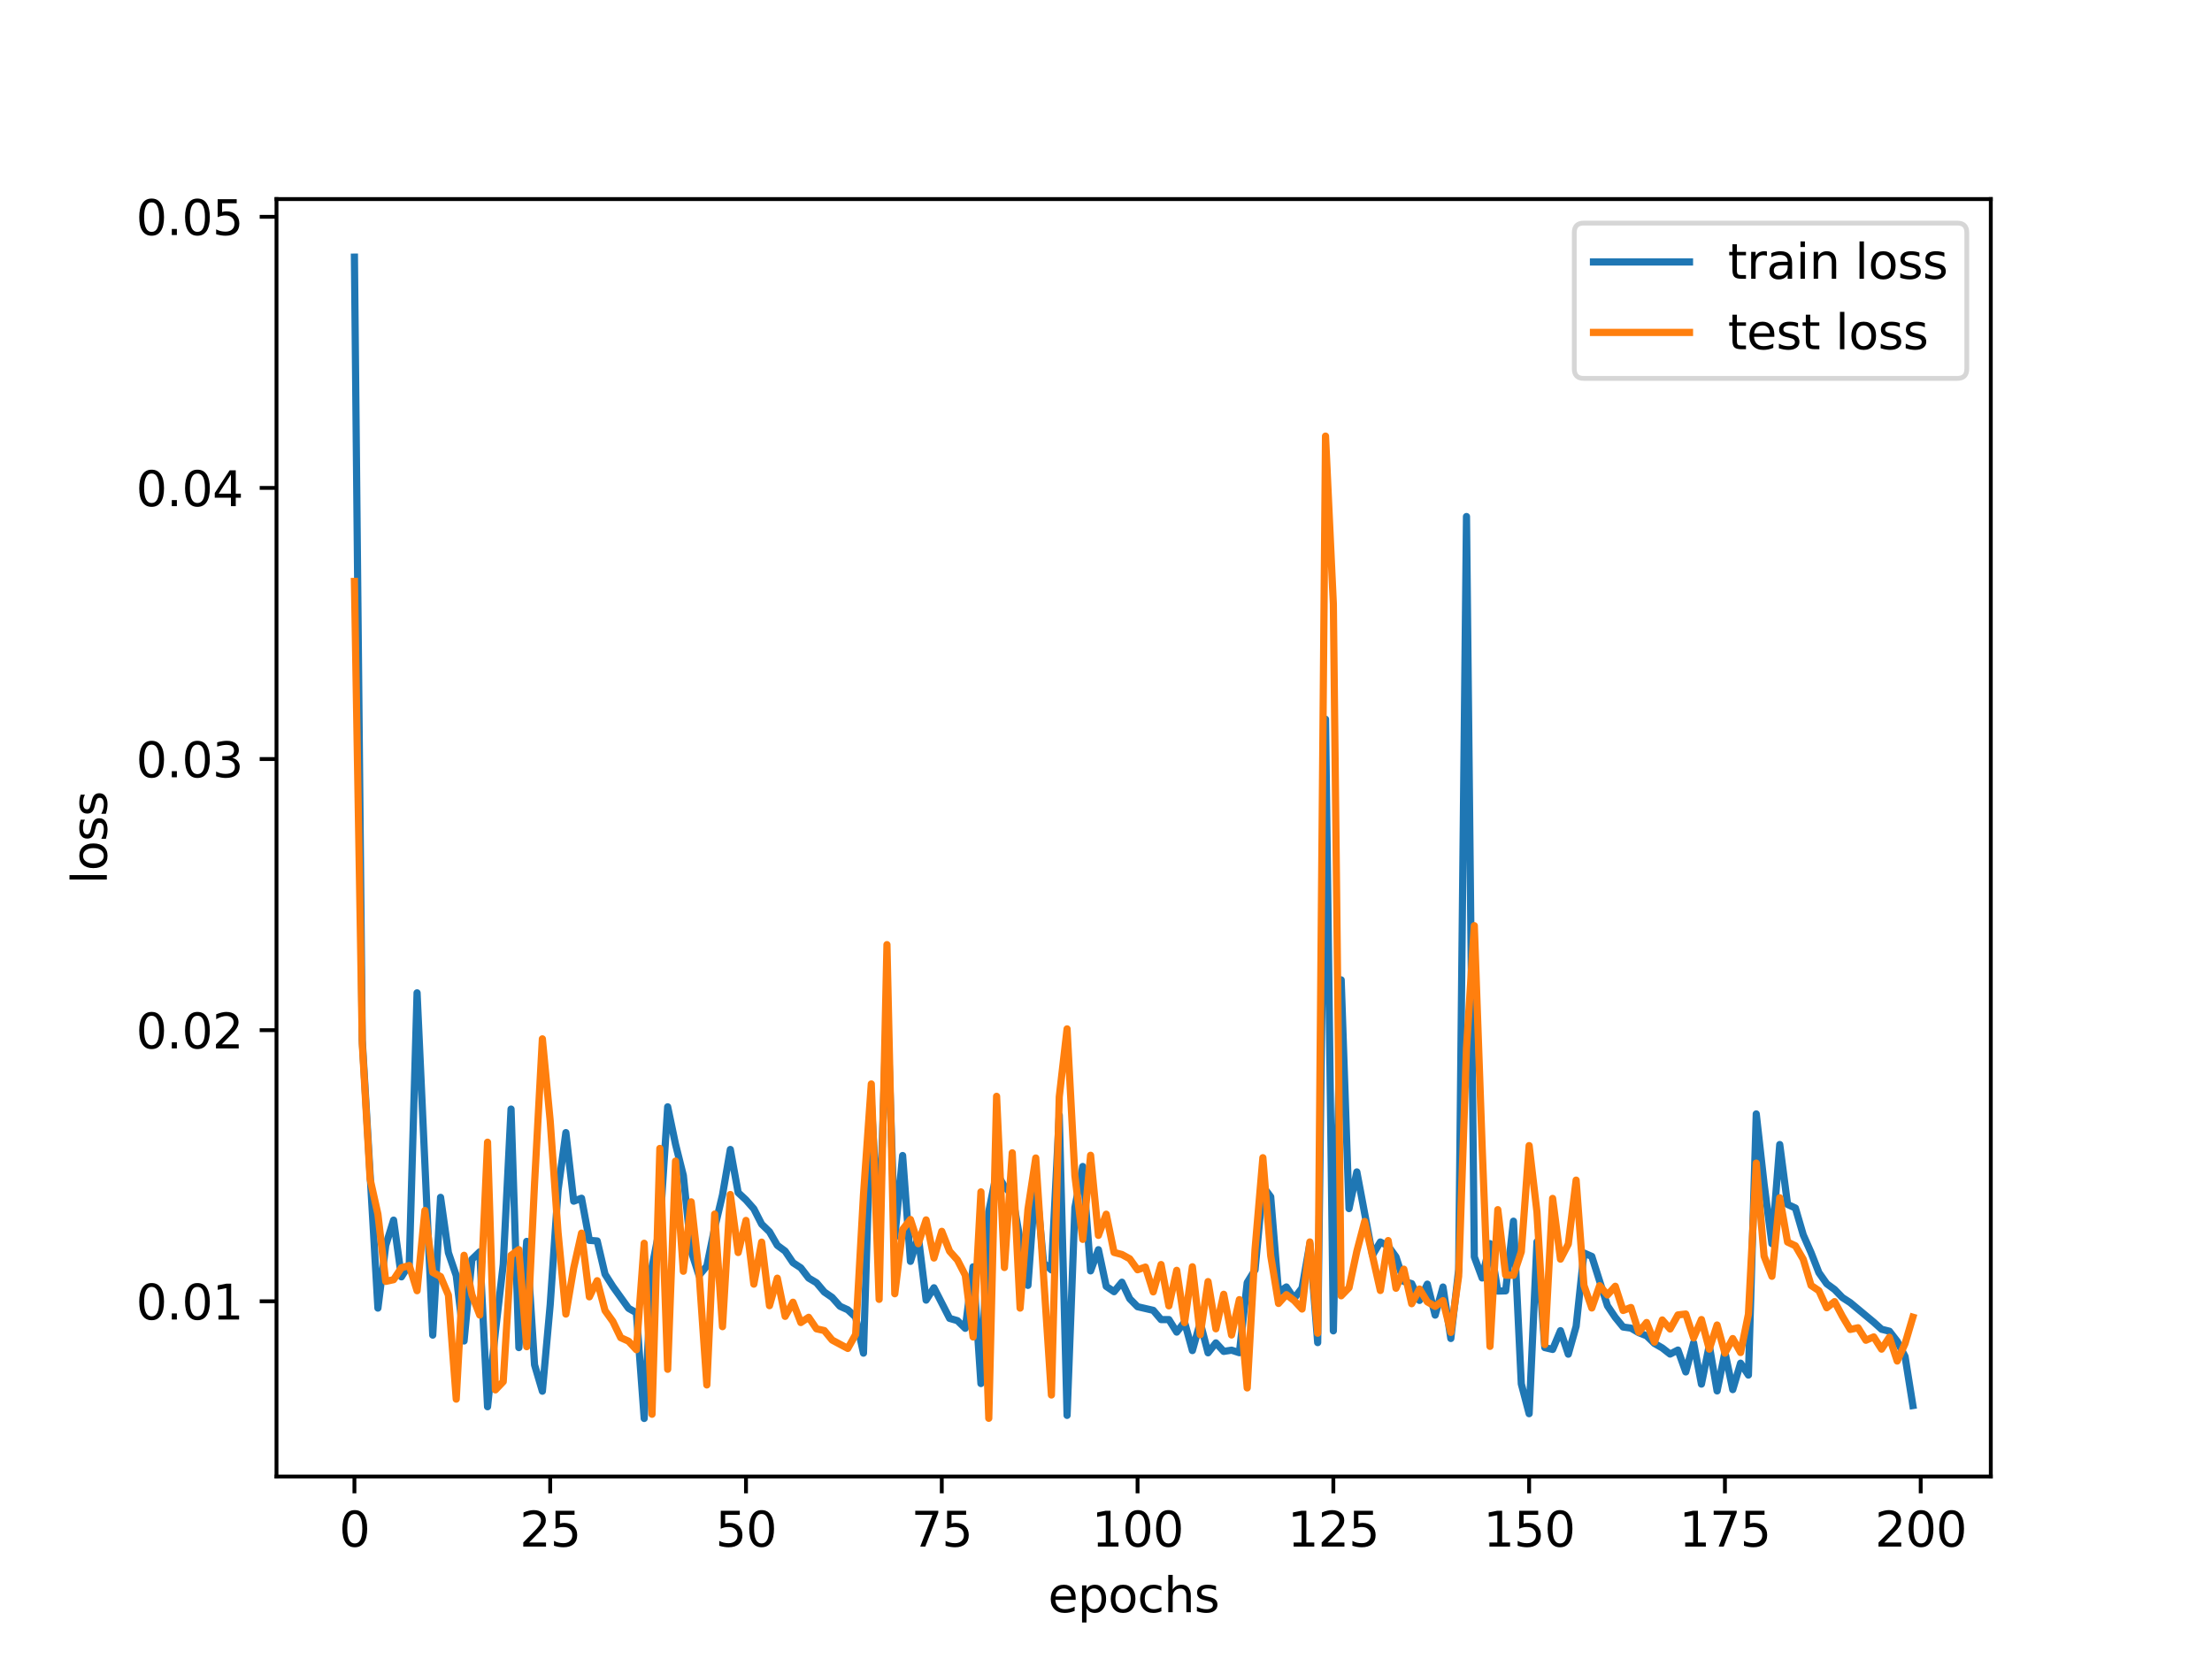 <?xml version="1.0" encoding="utf-8" standalone="no"?>
<!DOCTYPE svg PUBLIC "-//W3C//DTD SVG 1.1//EN"
  "http://www.w3.org/Graphics/SVG/1.1/DTD/svg11.dtd">
<svg xmlns:xlink="http://www.w3.org/1999/xlink" width="460.8pt" height="345.6pt" viewBox="0 0 460.8 345.6" xmlns="http://www.w3.org/2000/svg" version="1.1">
 <defs>
  <style type="text/css">*{stroke-linejoin: round; stroke-linecap: butt}</style>
 </defs>
 <g id="figure_1">
  <g id="patch_1">
   <path d="M 0 345.6 
L 460.8 345.6 
L 460.8 0 
L 0 0 
z
" style="fill: #ffffff"/>
  </g>
  <g id="axes_1">
   <g id="patch_2">
    <path d="M 57.6 307.584 
L 414.72 307.584 
L 414.72 41.472 
L 57.6 41.472 
z
" style="fill: #ffffff"/>
   </g>
   <g id="matplotlib.axis_1">
    <g id="xtick_1">
     <g id="line2d_1">
      <defs>
       <path id="m3875a17b81" d="M 0 0 
L 0 3.5 
" style="stroke: #000000; stroke-width: 0.8"/>
      </defs>
      <g>
       <use xlink:href="#m3875a17b81" x="73.833" y="307.584" style="stroke: #000000; stroke-width: 0.8"/>
      </g>
     </g>
     <g id="text_1">
      <!-- 0 -->
      <g transform="translate(70.651 322.182) scale(0.1 -0.1)">
       <defs>
        <path id="DejaVuSans-30" d="M 2034 4250 
Q 1547 4250 1301 3770 
Q 1056 3291 1056 2328 
Q 1056 1369 1301 889 
Q 1547 409 2034 409 
Q 2525 409 2770 889 
Q 3016 1369 3016 2328 
Q 3016 3291 2770 3770 
Q 2525 4250 2034 4250 
z
M 2034 4750 
Q 2819 4750 3233 4129 
Q 3647 3509 3647 2328 
Q 3647 1150 3233 529 
Q 2819 -91 2034 -91 
Q 1250 -91 836 529 
Q 422 1150 422 2328 
Q 422 3509 836 4129 
Q 1250 4750 2034 4750 
z
" transform="scale(0.016)"/>
       </defs>
       <use xlink:href="#DejaVuSans-30"/>
      </g>
     </g>
    </g>
    <g id="xtick_2">
     <g id="line2d_2">
      <g>
       <use xlink:href="#m3875a17b81" x="114.618" y="307.584" style="stroke: #000000; stroke-width: 0.8"/>
      </g>
     </g>
     <g id="text_2">
      <!-- 25 -->
      <g transform="translate(108.256 322.182) scale(0.1 -0.1)">
       <defs>
        <path id="DejaVuSans-32" d="M 1228 531 
L 3431 531 
L 3431 0 
L 469 0 
L 469 531 
Q 828 903 1448 1529 
Q 2069 2156 2228 2338 
Q 2531 2678 2651 2914 
Q 2772 3150 2772 3378 
Q 2772 3750 2511 3984 
Q 2250 4219 1831 4219 
Q 1534 4219 1204 4116 
Q 875 4013 500 3803 
L 500 4441 
Q 881 4594 1212 4672 
Q 1544 4750 1819 4750 
Q 2544 4750 2975 4387 
Q 3406 4025 3406 3419 
Q 3406 3131 3298 2873 
Q 3191 2616 2906 2266 
Q 2828 2175 2409 1742 
Q 1991 1309 1228 531 
z
" transform="scale(0.016)"/>
        <path id="DejaVuSans-35" d="M 691 4666 
L 3169 4666 
L 3169 4134 
L 1269 4134 
L 1269 2991 
Q 1406 3038 1543 3061 
Q 1681 3084 1819 3084 
Q 2600 3084 3056 2656 
Q 3513 2228 3513 1497 
Q 3513 744 3044 326 
Q 2575 -91 1722 -91 
Q 1428 -91 1123 -41 
Q 819 9 494 109 
L 494 744 
Q 775 591 1075 516 
Q 1375 441 1709 441 
Q 2250 441 2565 725 
Q 2881 1009 2881 1497 
Q 2881 1984 2565 2268 
Q 2250 2553 1709 2553 
Q 1456 2553 1204 2497 
Q 953 2441 691 2322 
L 691 4666 
z
" transform="scale(0.016)"/>
       </defs>
       <use xlink:href="#DejaVuSans-32"/>
       <use xlink:href="#DejaVuSans-35" x="63.623"/>
      </g>
     </g>
    </g>
    <g id="xtick_3">
     <g id="line2d_3">
      <g>
       <use xlink:href="#m3875a17b81" x="155.404" y="307.584" style="stroke: #000000; stroke-width: 0.8"/>
      </g>
     </g>
     <g id="text_3">
      <!-- 50 -->
      <g transform="translate(149.042 322.182) scale(0.1 -0.1)">
       <use xlink:href="#DejaVuSans-35"/>
       <use xlink:href="#DejaVuSans-30" x="63.623"/>
      </g>
     </g>
    </g>
    <g id="xtick_4">
     <g id="line2d_4">
      <g>
       <use xlink:href="#m3875a17b81" x="196.19" y="307.584" style="stroke: #000000; stroke-width: 0.8"/>
      </g>
     </g>
     <g id="text_4">
      <!-- 75 -->
      <g transform="translate(189.827 322.182) scale(0.1 -0.1)">
       <defs>
        <path id="DejaVuSans-37" d="M 525 4666 
L 3525 4666 
L 3525 4397 
L 1831 0 
L 1172 0 
L 2766 4134 
L 525 4134 
L 525 4666 
z
" transform="scale(0.016)"/>
       </defs>
       <use xlink:href="#DejaVuSans-37"/>
       <use xlink:href="#DejaVuSans-35" x="63.623"/>
      </g>
     </g>
    </g>
    <g id="xtick_5">
     <g id="line2d_5">
      <g>
       <use xlink:href="#m3875a17b81" x="236.976" y="307.584" style="stroke: #000000; stroke-width: 0.8"/>
      </g>
     </g>
     <g id="text_5">
      <!-- 100 -->
      <g transform="translate(227.432 322.182) scale(0.1 -0.1)">
       <defs>
        <path id="DejaVuSans-31" d="M 794 531 
L 1825 531 
L 1825 4091 
L 703 3866 
L 703 4441 
L 1819 4666 
L 2450 4666 
L 2450 531 
L 3481 531 
L 3481 0 
L 794 0 
L 794 531 
z
" transform="scale(0.016)"/>
       </defs>
       <use xlink:href="#DejaVuSans-31"/>
       <use xlink:href="#DejaVuSans-30" x="63.623"/>
       <use xlink:href="#DejaVuSans-30" x="127.246"/>
      </g>
     </g>
    </g>
    <g id="xtick_6">
     <g id="line2d_6">
      <g>
       <use xlink:href="#m3875a17b81" x="277.761" y="307.584" style="stroke: #000000; stroke-width: 0.8"/>
      </g>
     </g>
     <g id="text_6">
      <!-- 125 -->
      <g transform="translate(268.218 322.182) scale(0.1 -0.1)">
       <use xlink:href="#DejaVuSans-31"/>
       <use xlink:href="#DejaVuSans-32" x="63.623"/>
       <use xlink:href="#DejaVuSans-35" x="127.246"/>
      </g>
     </g>
    </g>
    <g id="xtick_7">
     <g id="line2d_7">
      <g>
       <use xlink:href="#m3875a17b81" x="318.547" y="307.584" style="stroke: #000000; stroke-width: 0.8"/>
      </g>
     </g>
     <g id="text_7">
      <!-- 150 -->
      <g transform="translate(309.003 322.182) scale(0.1 -0.1)">
       <use xlink:href="#DejaVuSans-31"/>
       <use xlink:href="#DejaVuSans-35" x="63.623"/>
       <use xlink:href="#DejaVuSans-30" x="127.246"/>
      </g>
     </g>
    </g>
    <g id="xtick_8">
     <g id="line2d_8">
      <g>
       <use xlink:href="#m3875a17b81" x="359.333" y="307.584" style="stroke: #000000; stroke-width: 0.8"/>
      </g>
     </g>
     <g id="text_8">
      <!-- 175 -->
      <g transform="translate(349.789 322.182) scale(0.1 -0.1)">
       <use xlink:href="#DejaVuSans-31"/>
       <use xlink:href="#DejaVuSans-37" x="63.623"/>
       <use xlink:href="#DejaVuSans-35" x="127.246"/>
      </g>
     </g>
    </g>
    <g id="xtick_9">
     <g id="line2d_9">
      <g>
       <use xlink:href="#m3875a17b81" x="400.119" y="307.584" style="stroke: #000000; stroke-width: 0.8"/>
      </g>
     </g>
     <g id="text_9">
      <!-- 200 -->
      <g transform="translate(390.575 322.182) scale(0.1 -0.1)">
       <use xlink:href="#DejaVuSans-32"/>
       <use xlink:href="#DejaVuSans-30" x="63.623"/>
       <use xlink:href="#DejaVuSans-30" x="127.246"/>
      </g>
     </g>
    </g>
    <g id="text_10">
     <!-- epochs -->
     <g transform="translate(218.327 335.861) scale(0.1 -0.1)">
      <defs>
       <path id="DejaVuSans-65" d="M 3597 1894 
L 3597 1613 
L 953 1613 
Q 991 1019 1311 708 
Q 1631 397 2203 397 
Q 2534 397 2845 478 
Q 3156 559 3463 722 
L 3463 178 
Q 3153 47 2828 -22 
Q 2503 -91 2169 -91 
Q 1331 -91 842 396 
Q 353 884 353 1716 
Q 353 2575 817 3079 
Q 1281 3584 2069 3584 
Q 2775 3584 3186 3129 
Q 3597 2675 3597 1894 
z
M 3022 2063 
Q 3016 2534 2758 2815 
Q 2500 3097 2075 3097 
Q 1594 3097 1305 2825 
Q 1016 2553 972 2059 
L 3022 2063 
z
" transform="scale(0.016)"/>
       <path id="DejaVuSans-70" d="M 1159 525 
L 1159 -1331 
L 581 -1331 
L 581 3500 
L 1159 3500 
L 1159 2969 
Q 1341 3281 1617 3432 
Q 1894 3584 2278 3584 
Q 2916 3584 3314 3078 
Q 3713 2572 3713 1747 
Q 3713 922 3314 415 
Q 2916 -91 2278 -91 
Q 1894 -91 1617 61 
Q 1341 213 1159 525 
z
M 3116 1747 
Q 3116 2381 2855 2742 
Q 2594 3103 2138 3103 
Q 1681 3103 1420 2742 
Q 1159 2381 1159 1747 
Q 1159 1113 1420 752 
Q 1681 391 2138 391 
Q 2594 391 2855 752 
Q 3116 1113 3116 1747 
z
" transform="scale(0.016)"/>
       <path id="DejaVuSans-6f" d="M 1959 3097 
Q 1497 3097 1228 2736 
Q 959 2375 959 1747 
Q 959 1119 1226 758 
Q 1494 397 1959 397 
Q 2419 397 2687 759 
Q 2956 1122 2956 1747 
Q 2956 2369 2687 2733 
Q 2419 3097 1959 3097 
z
M 1959 3584 
Q 2709 3584 3137 3096 
Q 3566 2609 3566 1747 
Q 3566 888 3137 398 
Q 2709 -91 1959 -91 
Q 1206 -91 779 398 
Q 353 888 353 1747 
Q 353 2609 779 3096 
Q 1206 3584 1959 3584 
z
" transform="scale(0.016)"/>
       <path id="DejaVuSans-63" d="M 3122 3366 
L 3122 2828 
Q 2878 2963 2633 3030 
Q 2388 3097 2138 3097 
Q 1578 3097 1268 2742 
Q 959 2388 959 1747 
Q 959 1106 1268 751 
Q 1578 397 2138 397 
Q 2388 397 2633 464 
Q 2878 531 3122 666 
L 3122 134 
Q 2881 22 2623 -34 
Q 2366 -91 2075 -91 
Q 1284 -91 818 406 
Q 353 903 353 1747 
Q 353 2603 823 3093 
Q 1294 3584 2113 3584 
Q 2378 3584 2631 3529 
Q 2884 3475 3122 3366 
z
" transform="scale(0.016)"/>
       <path id="DejaVuSans-68" d="M 3513 2113 
L 3513 0 
L 2938 0 
L 2938 2094 
Q 2938 2591 2744 2837 
Q 2550 3084 2163 3084 
Q 1697 3084 1428 2787 
Q 1159 2491 1159 1978 
L 1159 0 
L 581 0 
L 581 4863 
L 1159 4863 
L 1159 2956 
Q 1366 3272 1645 3428 
Q 1925 3584 2291 3584 
Q 2894 3584 3203 3211 
Q 3513 2838 3513 2113 
z
" transform="scale(0.016)"/>
       <path id="DejaVuSans-73" d="M 2834 3397 
L 2834 2853 
Q 2591 2978 2328 3040 
Q 2066 3103 1784 3103 
Q 1356 3103 1142 2972 
Q 928 2841 928 2578 
Q 928 2378 1081 2264 
Q 1234 2150 1697 2047 
L 1894 2003 
Q 2506 1872 2764 1633 
Q 3022 1394 3022 966 
Q 3022 478 2636 193 
Q 2250 -91 1575 -91 
Q 1294 -91 989 -36 
Q 684 19 347 128 
L 347 722 
Q 666 556 975 473 
Q 1284 391 1588 391 
Q 1994 391 2212 530 
Q 2431 669 2431 922 
Q 2431 1156 2273 1281 
Q 2116 1406 1581 1522 
L 1381 1569 
Q 847 1681 609 1914 
Q 372 2147 372 2553 
Q 372 3047 722 3315 
Q 1072 3584 1716 3584 
Q 2034 3584 2315 3537 
Q 2597 3491 2834 3397 
z
" transform="scale(0.016)"/>
      </defs>
      <use xlink:href="#DejaVuSans-65"/>
      <use xlink:href="#DejaVuSans-70" x="61.523"/>
      <use xlink:href="#DejaVuSans-6f" x="125"/>
      <use xlink:href="#DejaVuSans-63" x="186.182"/>
      <use xlink:href="#DejaVuSans-68" x="241.162"/>
      <use xlink:href="#DejaVuSans-73" x="304.541"/>
     </g>
    </g>
   </g>
   <g id="matplotlib.axis_2">
    <g id="ytick_1">
     <g id="line2d_10">
      <defs>
       <path id="m486995a260" d="M 0 0 
L -3.5 0 
" style="stroke: #000000; stroke-width: 0.8"/>
      </defs>
      <g>
       <use xlink:href="#m486995a260" x="57.6" y="271.082" style="stroke: #000000; stroke-width: 0.8"/>
      </g>
     </g>
     <g id="text_11">
      <!-- 0.01 -->
      <g transform="translate(28.334 274.881) scale(0.1 -0.1)">
       <defs>
        <path id="DejaVuSans-2e" d="M 684 794 
L 1344 794 
L 1344 0 
L 684 0 
L 684 794 
z
" transform="scale(0.016)"/>
       </defs>
       <use xlink:href="#DejaVuSans-30"/>
       <use xlink:href="#DejaVuSans-2e" x="63.623"/>
       <use xlink:href="#DejaVuSans-30" x="95.41"/>
       <use xlink:href="#DejaVuSans-31" x="159.033"/>
      </g>
     </g>
    </g>
    <g id="ytick_2">
     <g id="line2d_11">
      <g>
       <use xlink:href="#m486995a260" x="57.6" y="214.602" style="stroke: #000000; stroke-width: 0.8"/>
      </g>
     </g>
     <g id="text_12">
      <!-- 0.02 -->
      <g transform="translate(28.334 218.401) scale(0.1 -0.1)">
       <use xlink:href="#DejaVuSans-30"/>
       <use xlink:href="#DejaVuSans-2e" x="63.623"/>
       <use xlink:href="#DejaVuSans-30" x="95.41"/>
       <use xlink:href="#DejaVuSans-32" x="159.033"/>
      </g>
     </g>
    </g>
    <g id="ytick_3">
     <g id="line2d_12">
      <g>
       <use xlink:href="#m486995a260" x="57.6" y="158.122" style="stroke: #000000; stroke-width: 0.8"/>
      </g>
     </g>
     <g id="text_13">
      <!-- 0.03 -->
      <g transform="translate(28.334 161.921) scale(0.1 -0.1)">
       <defs>
        <path id="DejaVuSans-33" d="M 2597 2516 
Q 3050 2419 3304 2112 
Q 3559 1806 3559 1356 
Q 3559 666 3084 287 
Q 2609 -91 1734 -91 
Q 1441 -91 1130 -33 
Q 819 25 488 141 
L 488 750 
Q 750 597 1062 519 
Q 1375 441 1716 441 
Q 2309 441 2620 675 
Q 2931 909 2931 1356 
Q 2931 1769 2642 2001 
Q 2353 2234 1838 2234 
L 1294 2234 
L 1294 2753 
L 1863 2753 
Q 2328 2753 2575 2939 
Q 2822 3125 2822 3475 
Q 2822 3834 2567 4026 
Q 2313 4219 1838 4219 
Q 1578 4219 1281 4162 
Q 984 4106 628 3988 
L 628 4550 
Q 988 4650 1302 4700 
Q 1616 4750 1894 4750 
Q 2613 4750 3031 4423 
Q 3450 4097 3450 3541 
Q 3450 3153 3228 2886 
Q 3006 2619 2597 2516 
z
" transform="scale(0.016)"/>
       </defs>
       <use xlink:href="#DejaVuSans-30"/>
       <use xlink:href="#DejaVuSans-2e" x="63.623"/>
       <use xlink:href="#DejaVuSans-30" x="95.41"/>
       <use xlink:href="#DejaVuSans-33" x="159.033"/>
      </g>
     </g>
    </g>
    <g id="ytick_4">
     <g id="line2d_13">
      <g>
       <use xlink:href="#m486995a260" x="57.6" y="101.643" style="stroke: #000000; stroke-width: 0.8"/>
      </g>
     </g>
     <g id="text_14">
      <!-- 0.04 -->
      <g transform="translate(28.334 105.442) scale(0.1 -0.1)">
       <defs>
        <path id="DejaVuSans-34" d="M 2419 4116 
L 825 1625 
L 2419 1625 
L 2419 4116 
z
M 2253 4666 
L 3047 4666 
L 3047 1625 
L 3713 1625 
L 3713 1100 
L 3047 1100 
L 3047 0 
L 2419 0 
L 2419 1100 
L 313 1100 
L 313 1709 
L 2253 4666 
z
" transform="scale(0.016)"/>
       </defs>
       <use xlink:href="#DejaVuSans-30"/>
       <use xlink:href="#DejaVuSans-2e" x="63.623"/>
       <use xlink:href="#DejaVuSans-30" x="95.41"/>
       <use xlink:href="#DejaVuSans-34" x="159.033"/>
      </g>
     </g>
    </g>
    <g id="ytick_5">
     <g id="line2d_14">
      <g>
       <use xlink:href="#m486995a260" x="57.6" y="45.163" style="stroke: #000000; stroke-width: 0.8"/>
      </g>
     </g>
     <g id="text_15">
      <!-- 0.05 -->
      <g transform="translate(28.334 48.962) scale(0.1 -0.1)">
       <use xlink:href="#DejaVuSans-30"/>
       <use xlink:href="#DejaVuSans-2e" x="63.623"/>
       <use xlink:href="#DejaVuSans-30" x="95.41"/>
       <use xlink:href="#DejaVuSans-35" x="159.033"/>
      </g>
     </g>
    </g>
    <g id="text_16">
     <!-- loss -->
     <g transform="translate(22.255 184.186) rotate(-90) scale(0.1 -0.1)">
      <defs>
       <path id="DejaVuSans-6c" d="M 603 4863 
L 1178 4863 
L 1178 0 
L 603 0 
L 603 4863 
z
" transform="scale(0.016)"/>
      </defs>
      <use xlink:href="#DejaVuSans-6c"/>
      <use xlink:href="#DejaVuSans-6f" x="27.783"/>
      <use xlink:href="#DejaVuSans-73" x="88.965"/>
      <use xlink:href="#DejaVuSans-73" x="141.064"/>
     </g>
    </g>
   </g>
   <g id="line2d_15">
    <path d="M 73.833 53.568 
L 75.464 216.636 
L 78.727 272.502 
L 80.358 259.435 
L 81.99 254.174 
L 83.621 265.995 
L 85.253 263.405 
L 86.884 206.825 
L 90.147 278.128 
L 91.778 249.428 
L 93.41 260.954 
L 95.041 265.718 
L 96.673 279.352 
L 98.304 262.349 
L 99.936 260.775 
L 101.567 293.047 
L 103.198 277.451 
L 104.83 263.416 
L 106.461 231.044 
L 108.093 280.731 
L 109.724 258.604 
L 111.356 284.313 
L 112.987 289.81 
L 114.618 271.767 
L 116.25 247.939 
L 117.881 235.943 
L 119.513 250.229 
L 121.144 249.613 
L 122.776 258.388 
L 124.407 258.512 
L 126.038 265.427 
L 127.67 267.997 
L 130.933 272.54 
L 132.564 273.467 
L 134.196 295.488 
L 135.827 263.969 
L 137.458 255.641 
L 139.09 230.57 
L 140.721 238.356 
L 142.353 244.884 
L 143.984 260.605 
L 145.616 265.698 
L 147.247 263.733 
L 148.879 255.778 
L 150.51 248.924 
L 152.141 239.457 
L 153.773 248.446 
L 155.404 249.968 
L 157.036 251.818 
L 158.667 255.016 
L 160.299 256.597 
L 161.93 259.427 
L 163.561 260.629 
L 165.193 263.043 
L 166.824 264.111 
L 168.456 266.242 
L 170.087 267.214 
L 171.719 269.15 
L 173.35 270.277 
L 174.981 272.116 
L 176.613 272.854 
L 178.244 274.375 
L 179.876 281.885 
L 181.507 229.489 
L 183.139 258.407 
L 184.77 207.521 
L 186.401 257.801 
L 188.033 240.717 
L 189.664 262.764 
L 191.296 257.578 
L 192.927 270.838 
L 194.559 268.265 
L 197.821 274.641 
L 199.453 275.115 
L 201.084 276.711 
L 202.716 263.901 
L 204.347 288.215 
L 205.979 252.401 
L 207.61 244.331 
L 209.241 247.179 
L 210.873 248.93 
L 214.136 267.766 
L 215.767 245.486 
L 217.399 263.12 
L 219.03 264.538 
L 220.661 232.305 
L 222.293 294.849 
L 223.924 251.532 
L 225.556 243.002 
L 227.187 264.747 
L 228.819 260.336 
L 230.45 267.975 
L 232.081 269.084 
L 233.713 267.106 
L 235.344 270.555 
L 236.976 272.212 
L 240.239 272.966 
L 241.87 274.89 
L 243.501 274.89 
L 245.133 277.5 
L 246.764 275.413 
L 248.396 281.347 
L 250.027 275.512 
L 251.659 281.816 
L 253.29 279.75 
L 254.921 281.522 
L 256.553 281.266 
L 258.184 281.795 
L 259.816 267.184 
L 261.447 264.546 
L 263.079 247.129 
L 264.71 249.32 
L 266.341 269.229 
L 267.973 268.098 
L 269.604 270.494 
L 271.236 268.308 
L 272.867 259.089 
L 274.499 279.693 
L 276.13 149.818 
L 277.761 277.243 
L 279.393 204.129 
L 281.024 251.772 
L 282.656 244.132 
L 285.919 261.462 
L 287.55 258.728 
L 289.181 259.579 
L 290.813 261.838 
L 292.444 266.939 
L 294.076 267.404 
L 295.707 270.898 
L 297.339 267.512 
L 298.97 273.962 
L 300.601 268.11 
L 302.233 278.831 
L 303.864 264.48 
L 305.496 107.604 
L 307.127 261.837 
L 308.759 266.229 
L 310.39 259.071 
L 312.021 268.955 
L 313.653 268.908 
L 315.284 254.395 
L 316.916 288.281 
L 318.547 294.497 
L 320.179 258.689 
L 321.81 280.731 
L 323.441 281.111 
L 325.073 277.207 
L 326.704 282.102 
L 328.336 276.298 
L 329.967 261.025 
L 331.599 261.73 
L 334.862 272.022 
L 336.493 274.439 
L 338.124 276.441 
L 339.756 276.67 
L 341.387 277.624 
L 343.019 278.271 
L 344.65 279.863 
L 346.282 280.805 
L 347.913 282.078 
L 349.544 281.241 
L 351.176 285.798 
L 352.807 279.74 
L 354.439 288.335 
L 356.07 280.283 
L 357.702 289.753 
L 359.333 281.69 
L 360.964 289.479 
L 362.596 283.977 
L 364.227 286.452 
L 365.859 232.05 
L 367.49 246.627 
L 369.122 259.08 
L 370.753 238.427 
L 372.384 250.903 
L 374.016 251.655 
L 375.647 257.241 
L 377.279 260.947 
L 378.91 265.112 
L 380.542 267.427 
L 382.173 268.625 
L 383.804 270.303 
L 385.436 271.364 
L 390.33 275.433 
L 391.962 276.907 
L 393.593 277.313 
L 395.224 279.426 
L 396.856 282.57 
L 398.487 292.801 
L 398.487 292.801 
" clip-path="url(#p218a27fb04)" style="fill: none; stroke: #1f77b4; stroke-width: 1.5; stroke-linecap: square"/>
   </g>
   <g id="line2d_16">
    <path d="M 73.833 121.125 
L 75.464 217.356 
L 77.096 245.613 
L 78.727 252.937 
L 80.358 266.939 
L 81.99 266.583 
L 83.621 264.09 
L 85.253 263.633 
L 86.884 268.882 
L 88.516 252.169 
L 90.147 265.064 
L 91.778 265.933 
L 93.41 269.804 
L 95.041 291.466 
L 96.673 261.503 
L 98.304 269.709 
L 99.936 273.946 
L 101.567 237.94 
L 103.198 289.537 
L 104.83 287.822 
L 106.461 261.505 
L 108.093 260.324 
L 109.724 280.544 
L 111.356 246.545 
L 112.987 216.414 
L 114.618 233.527 
L 116.25 256.714 
L 117.881 273.743 
L 119.513 264.15 
L 121.144 256.885 
L 122.776 270.156 
L 124.407 266.793 
L 126.038 273.009 
L 127.67 275.28 
L 129.301 278.658 
L 130.933 279.391 
L 132.564 281.165 
L 134.196 258.995 
L 135.827 294.618 
L 137.458 239.239 
L 139.09 285.251 
L 140.721 241.875 
L 142.353 264.827 
L 143.984 250.368 
L 145.616 265.094 
L 147.247 288.511 
L 148.879 252.913 
L 150.51 276.368 
L 152.141 248.835 
L 153.773 260.929 
L 155.404 254.236 
L 157.036 267.507 
L 158.667 258.759 
L 160.299 271.996 
L 161.93 266.267 
L 163.561 274.222 
L 165.193 271.275 
L 166.824 275.51 
L 168.456 274.418 
L 170.087 276.816 
L 171.719 277.18 
L 173.35 279.16 
L 176.613 280.905 
L 178.244 277.994 
L 179.876 248.913 
L 181.507 225.807 
L 183.139 270.682 
L 184.77 196.787 
L 186.401 269.511 
L 188.033 256.126 
L 189.664 254.045 
L 191.296 259.088 
L 192.927 254.128 
L 194.559 262.067 
L 196.19 256.51 
L 197.821 260.655 
L 199.453 262.48 
L 201.084 265.656 
L 202.716 278.519 
L 204.347 248.291 
L 205.979 295.454 
L 207.61 228.383 
L 209.241 264.05 
L 210.873 240.153 
L 212.504 272.502 
L 214.136 251.948 
L 215.767 241.229 
L 219.03 290.607 
L 220.661 228.502 
L 222.293 214.334 
L 223.924 244.961 
L 225.556 258.187 
L 227.187 240.666 
L 228.819 257.351 
L 230.45 252.941 
L 232.081 260.906 
L 233.713 261.333 
L 235.344 262.231 
L 236.976 264.517 
L 238.607 263.956 
L 240.239 269.124 
L 241.87 263.424 
L 243.501 272.036 
L 245.133 264.633 
L 246.764 275.523 
L 248.396 263.889 
L 250.027 278.038 
L 251.659 266.978 
L 253.29 276.812 
L 254.921 269.621 
L 256.553 278.101 
L 258.184 270.738 
L 259.816 289.134 
L 261.447 260.258 
L 263.079 241.17 
L 264.71 261.575 
L 266.341 271.531 
L 267.973 269.7 
L 269.604 270.935 
L 271.236 272.696 
L 272.867 258.718 
L 274.499 277.731 
L 276.13 90.848 
L 277.761 125.827 
L 279.393 269.939 
L 281.024 268.257 
L 282.656 260.655 
L 284.287 254.457 
L 287.55 268.832 
L 289.181 258.43 
L 290.813 268.367 
L 292.444 264.394 
L 294.076 271.588 
L 295.707 268.532 
L 297.339 271.201 
L 298.97 272.142 
L 300.601 270.947 
L 302.233 277.56 
L 303.864 265.857 
L 305.496 218.415 
L 307.127 192.836 
L 308.759 238.918 
L 310.39 280.475 
L 312.021 251.995 
L 313.653 265.621 
L 315.284 265.664 
L 316.916 260.752 
L 318.547 238.651 
L 320.179 252.492 
L 321.81 280.093 
L 323.441 249.652 
L 325.073 262.303 
L 326.704 259.168 
L 328.336 245.84 
L 329.967 267.783 
L 331.599 272.48 
L 333.23 267.831 
L 334.862 269.762 
L 336.493 267.953 
L 338.124 272.996 
L 339.756 272.372 
L 341.387 277.52 
L 343.019 275.5 
L 344.65 279.575 
L 346.282 274.971 
L 347.913 276.851 
L 349.544 273.923 
L 351.176 273.736 
L 352.807 278.707 
L 354.439 274.886 
L 356.07 281.056 
L 357.702 276.025 
L 359.333 281.884 
L 360.964 278.844 
L 362.596 281.759 
L 364.227 273.777 
L 365.859 242.295 
L 367.49 261.681 
L 369.122 265.876 
L 370.753 249.517 
L 372.384 258.747 
L 374.016 259.523 
L 375.647 262.329 
L 377.279 267.775 
L 378.91 268.876 
L 380.542 272.434 
L 382.173 271.15 
L 383.804 274.212 
L 385.436 276.951 
L 387.067 276.596 
L 388.699 279.201 
L 390.33 278.499 
L 391.962 281.053 
L 393.593 278.57 
L 395.224 283.53 
L 396.856 279.903 
L 398.487 274.395 
L 398.487 274.395 
" clip-path="url(#p218a27fb04)" style="fill: none; stroke: #ff7f0e; stroke-width: 1.5; stroke-linecap: square"/>
   </g>
   <g id="patch_3">
    <path d="M 57.6 307.584 
L 57.6 41.472 
" style="fill: none; stroke: #000000; stroke-width: 0.8; stroke-linejoin: miter; stroke-linecap: square"/>
   </g>
   <g id="patch_4">
    <path d="M 414.72 307.584 
L 414.72 41.472 
" style="fill: none; stroke: #000000; stroke-width: 0.8; stroke-linejoin: miter; stroke-linecap: square"/>
   </g>
   <g id="patch_5">
    <path d="M 57.6 307.584 
L 414.72 307.584 
" style="fill: none; stroke: #000000; stroke-width: 0.8; stroke-linejoin: miter; stroke-linecap: square"/>
   </g>
   <g id="patch_6">
    <path d="M 57.6 41.472 
L 414.72 41.472 
" style="fill: none; stroke: #000000; stroke-width: 0.8; stroke-linejoin: miter; stroke-linecap: square"/>
   </g>
   <g id="legend_1">
    <g id="patch_7">
     <path d="M 329.951 78.828 
L 407.72 78.828 
Q 409.72 78.828 409.72 76.828 
L 409.72 48.472 
Q 409.72 46.472 407.72 46.472 
L 329.951 46.472 
Q 327.951 46.472 327.951 48.472 
L 327.951 76.828 
Q 327.951 78.828 329.951 78.828 
z
" style="fill: #ffffff; opacity: 0.8; stroke: #cccccc; stroke-linejoin: miter"/>
    </g>
    <g id="line2d_17">
     <path d="M 331.951 54.57 
L 341.951 54.57 
L 351.951 54.57 
" style="fill: none; stroke: #1f77b4; stroke-width: 1.5; stroke-linecap: square"/>
    </g>
    <g id="text_17">
     <!-- train loss -->
     <g transform="translate(359.951 58.07) scale(0.1 -0.1)">
      <defs>
       <path id="DejaVuSans-74" d="M 1172 4494 
L 1172 3500 
L 2356 3500 
L 2356 3053 
L 1172 3053 
L 1172 1153 
Q 1172 725 1289 603 
Q 1406 481 1766 481 
L 2356 481 
L 2356 0 
L 1766 0 
Q 1100 0 847 248 
Q 594 497 594 1153 
L 594 3053 
L 172 3053 
L 172 3500 
L 594 3500 
L 594 4494 
L 1172 4494 
z
" transform="scale(0.016)"/>
       <path id="DejaVuSans-72" d="M 2631 2963 
Q 2534 3019 2420 3045 
Q 2306 3072 2169 3072 
Q 1681 3072 1420 2755 
Q 1159 2438 1159 1844 
L 1159 0 
L 581 0 
L 581 3500 
L 1159 3500 
L 1159 2956 
Q 1341 3275 1631 3429 
Q 1922 3584 2338 3584 
Q 2397 3584 2469 3576 
Q 2541 3569 2628 3553 
L 2631 2963 
z
" transform="scale(0.016)"/>
       <path id="DejaVuSans-61" d="M 2194 1759 
Q 1497 1759 1228 1600 
Q 959 1441 959 1056 
Q 959 750 1161 570 
Q 1363 391 1709 391 
Q 2188 391 2477 730 
Q 2766 1069 2766 1631 
L 2766 1759 
L 2194 1759 
z
M 3341 1997 
L 3341 0 
L 2766 0 
L 2766 531 
Q 2569 213 2275 61 
Q 1981 -91 1556 -91 
Q 1019 -91 701 211 
Q 384 513 384 1019 
Q 384 1609 779 1909 
Q 1175 2209 1959 2209 
L 2766 2209 
L 2766 2266 
Q 2766 2663 2505 2880 
Q 2244 3097 1772 3097 
Q 1472 3097 1187 3025 
Q 903 2953 641 2809 
L 641 3341 
Q 956 3463 1253 3523 
Q 1550 3584 1831 3584 
Q 2591 3584 2966 3190 
Q 3341 2797 3341 1997 
z
" transform="scale(0.016)"/>
       <path id="DejaVuSans-69" d="M 603 3500 
L 1178 3500 
L 1178 0 
L 603 0 
L 603 3500 
z
M 603 4863 
L 1178 4863 
L 1178 4134 
L 603 4134 
L 603 4863 
z
" transform="scale(0.016)"/>
       <path id="DejaVuSans-6e" d="M 3513 2113 
L 3513 0 
L 2938 0 
L 2938 2094 
Q 2938 2591 2744 2837 
Q 2550 3084 2163 3084 
Q 1697 3084 1428 2787 
Q 1159 2491 1159 1978 
L 1159 0 
L 581 0 
L 581 3500 
L 1159 3500 
L 1159 2956 
Q 1366 3272 1645 3428 
Q 1925 3584 2291 3584 
Q 2894 3584 3203 3211 
Q 3513 2838 3513 2113 
z
" transform="scale(0.016)"/>
       <path id="DejaVuSans-20" transform="scale(0.016)"/>
      </defs>
      <use xlink:href="#DejaVuSans-74"/>
      <use xlink:href="#DejaVuSans-72" x="39.209"/>
      <use xlink:href="#DejaVuSans-61" x="80.322"/>
      <use xlink:href="#DejaVuSans-69" x="141.602"/>
      <use xlink:href="#DejaVuSans-6e" x="169.385"/>
      <use xlink:href="#DejaVuSans-20" x="232.764"/>
      <use xlink:href="#DejaVuSans-6c" x="264.551"/>
      <use xlink:href="#DejaVuSans-6f" x="292.334"/>
      <use xlink:href="#DejaVuSans-73" x="353.516"/>
      <use xlink:href="#DejaVuSans-73" x="405.615"/>
     </g>
    </g>
    <g id="line2d_18">
     <path d="M 331.951 69.249 
L 341.951 69.249 
L 351.951 69.249 
" style="fill: none; stroke: #ff7f0e; stroke-width: 1.5; stroke-linecap: square"/>
    </g>
    <g id="text_18">
     <!-- test loss -->
     <g transform="translate(359.951 72.749) scale(0.1 -0.1)">
      <use xlink:href="#DejaVuSans-74"/>
      <use xlink:href="#DejaVuSans-65" x="39.209"/>
      <use xlink:href="#DejaVuSans-73" x="100.732"/>
      <use xlink:href="#DejaVuSans-74" x="152.832"/>
      <use xlink:href="#DejaVuSans-20" x="192.041"/>
      <use xlink:href="#DejaVuSans-6c" x="223.828"/>
      <use xlink:href="#DejaVuSans-6f" x="251.611"/>
      <use xlink:href="#DejaVuSans-73" x="312.793"/>
      <use xlink:href="#DejaVuSans-73" x="364.893"/>
     </g>
    </g>
   </g>
  </g>
 </g>
 <defs>
  <clipPath id="p218a27fb04">
   <rect x="57.6" y="41.472" width="357.12" height="266.112"/>
  </clipPath>
 </defs>
</svg>
